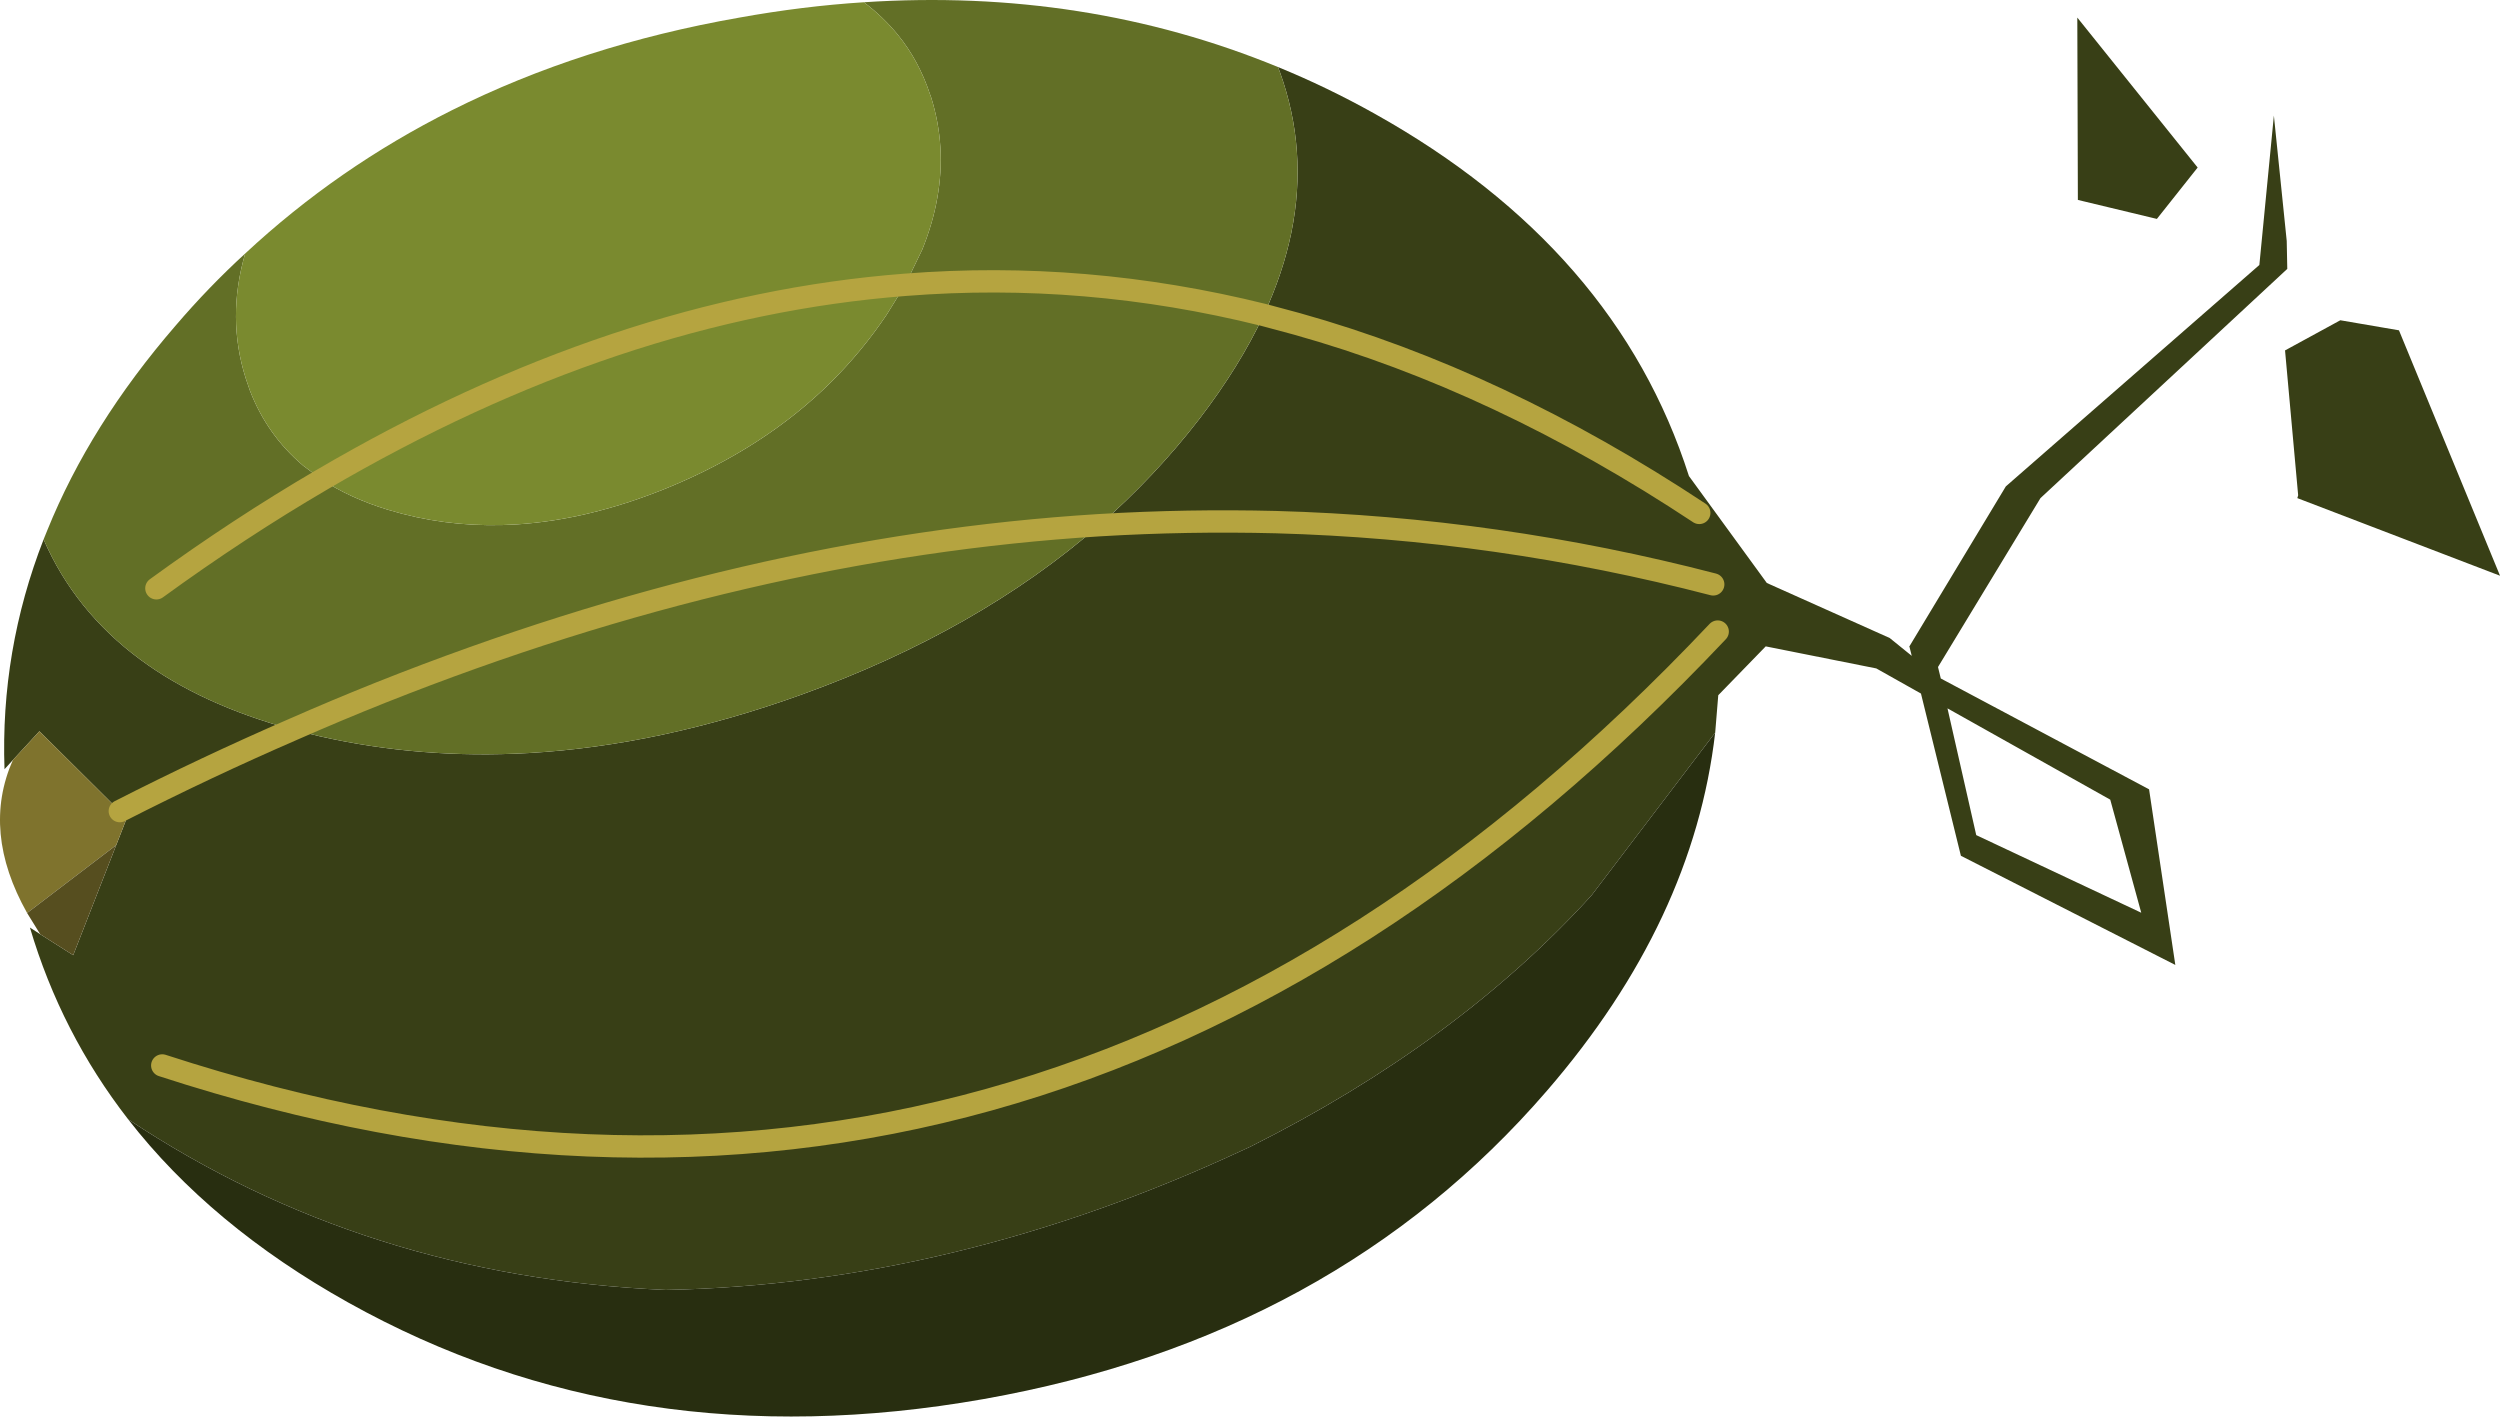 <svg viewBox="0 0 447.7 253.67" xmlns="http://www.w3.org/2000/svg" xmlns:xlink="http://www.w3.org/1999/xlink"><use transform="translate(.005 .002)" width="447.7" height="253.65" xlink:href="#a"/><defs><g id="a"><path d="M305.75 77.15q8.8 3.6 17.3 8.35 43.3 24.2 56.3 64.9l13.95 19.15 22 9.85 3.95 3.2-.4-1.6-.05-.05 17.3-28.7 45.4-39.65 2.6-26.75 2.3 22.45.1 5-44.2 41.05-18.35 30.25.5 2.05 37.3 19.85 4.7 31.45-38.4-19.55-7.15-29.05-8-4.5-19.8-3.95-8.5 8.75-.55 6.7-22.15 29.15q-24 26.4-61.1 45l-1.3.6q-51.7 24.05-103.4 25.05-53.85-2.35-96.25-30.55-12-15.45-17.6-34.35l1.85 1.2 5.9 3.75 7.7-19.7 1.9-4.85-1.25-1.25q15.5-7.9 30.95-14.6-15.45 6.7-30.95 14.6l-14.4-14.3-4.75 5.15-1.5 1.65q-.75-21.25 7-41.15 5.6 12.85 17.3 21.5 10.95 8.1 27.3 12.55l4.85 1.2q18.1 4.1 37.45 3 23.5-1.35 48.8-10.45 31.6-11.4 53.35-30.35 9.95-8.7 17.9-19 7.25-9.45 11.55-18.65 3.45-7.45 4.95-14.75 3-14.75-2.05-28.75l-.35-.9M381.2 157q-35.8-23.7-72.05-33.85l-5.95-1.6 5.95 1.6Q345.4 133.3 381.2 157m125.3-32.7 18.1 43.95-36.3-13.9.15-.5-2.35-25.95 9.9-5.4 10.5 1.8m-46.15 104.3-5.55-20.25L425.65 192l5.15 22.7 29.55 13.9M448.9 68.3l21.55 26.85-7.3 9.2-14.15-3.4-.1-32.65m-65.2 101.5q-38.65-10.05-78.3-11.15-15.75-.4-31.65.55 15.9-.95 31.65-.55 39.65 1.1 78.3 11.15m-277.75 86.15q156.85 51.1 278.55-77.7-121.7 128.8-278.55 77.7" fill="#383f16" fill-rule="evenodd" transform="translate(-76.9 -65.15)"/><path d="M81.75 228.65q-8.2-14.6-2.55-27.4l4.75-5.15 14.4 14.3 1.25 1.25-1.9 4.85-15.95 12.15" fill="#7f732d" fill-rule="evenodd" transform="translate(-76.9 -65.15)"/><path d="m84.1 232.45-2.35-3.8L97.7 216.5 90 236.2l-5.9-3.75" fill="#564e1f" fill-rule="evenodd" transform="translate(-76.9 -65.15)"/><path d="M99.85 265.6q42.4 28.2 96.25 30.55 51.7-1 103.4-25.05l1.3-.6q37.1-18.6 61.1-45l22.15-29.15q-3.9 33.75-30.1 64.1Q315.9 304.55 253 315.7q-62.9 11.1-113.75-17.3-24.6-13.75-39.4-32.8" fill="#282e10" fill-rule="evenodd" transform="translate(-76.9 -65.15)"/><path d="m305.75 77.15.35.9q5.05 14 2.05 28.75-1.5 7.3-4.95 14.75-31.95-7.95-64.2-5.4 32.25-2.55 64.2 5.4-4.3 9.2-11.55 18.65-7.95 10.3-17.9 19-21.75 18.95-53.35 30.35-25.3 9.1-48.8 10.45-19.35 1.1-37.45-3l-4.85-1.2q-16.35-4.45-27.3-12.55-11.7-8.65-17.3-21.5l.65-1.6q7.65-18.95 23-36.7 5.9-6.9 12.45-12.9-3.35 11.5.1 22.35l.75 2.2q3.1 8 9.55 13.45l3.35 2.5q5.05 3.3 11.7 5.35l2.65.75q10 2.6 20.65 1.9 12.95-.85 26.9-6.55 17.4-7.15 29.35-19 5.5-5.5 9.85-11.95l3.35-5.4 3.05-6.3q1.9-4.7 2.7-9.25 1.65-9.2-1.1-18l-.2-.55q-2-6.05-5.75-10.65-2.65-3.25-6.1-5.85 39.6-2.6 74.15 11.6M104.9 170.5q14.85-10.8 29.65-19.45-14.8 8.65-29.65 19.45m24.4 25.3q7.95-3.5 15.85-6.65 65.55-26.05 128.6-29.95-63.05 3.9-128.6 29.95-7.9 3.15-15.85 6.65" fill="#626f26" fill-rule="evenodd" transform="translate(-76.9 -65.15)"/><path d="M120.8 110.55q16.55-15.4 37-25.65 23.25-11.65 51.5-16.6 11.35-2.05 22.3-2.75 3.45 2.6 6.1 5.85 3.75 4.6 5.75 10.65l.2.55q2.75 8.8 1.1 18-.8 4.55-2.7 9.25l-3.05 6.3-3.35 5.4q-4.35 6.45-9.85 11.95-11.95 11.85-29.35 19-13.95 5.7-26.9 6.55-10.65.7-20.65-1.9l-2.65-.75q-6.65-2.05-11.7-5.35l-3.35-2.5q-6.45-5.45-9.55-13.45l-.75-2.2q-3.45-10.85-.1-22.35m13.75 40.5q52.7-30.9 104.45-34.9-51.75 4-104.45 34.9" fill="#7a8a2f" fill-rule="evenodd" transform="translate(-76.9 -65.15)"/><path d="m226.3 56.4 5.95 1.6q36.25 10.15 72.05 33.85M162.1 51q32.25-2.55 64.2 5.4m-29.45 37.65q15.9-.95 31.65-.55 39.65 1.1 78.3 11.15M57.65 85.9Q42.85 94.55 28 105.35m24.4 25.3q-15.45 6.7-30.95 14.6m175.4-51.2Q133.8 97.95 68.25 124q-7.9 3.15-15.85 6.65M162.1 51q-51.75 4-104.45 34.9m249.95 27.2Q185.9 241.9 29.05 190.8" fill="none" stroke="#b5a440" stroke-linecap="round" stroke-linejoin="round" stroke-width="4"/></g></defs></svg>